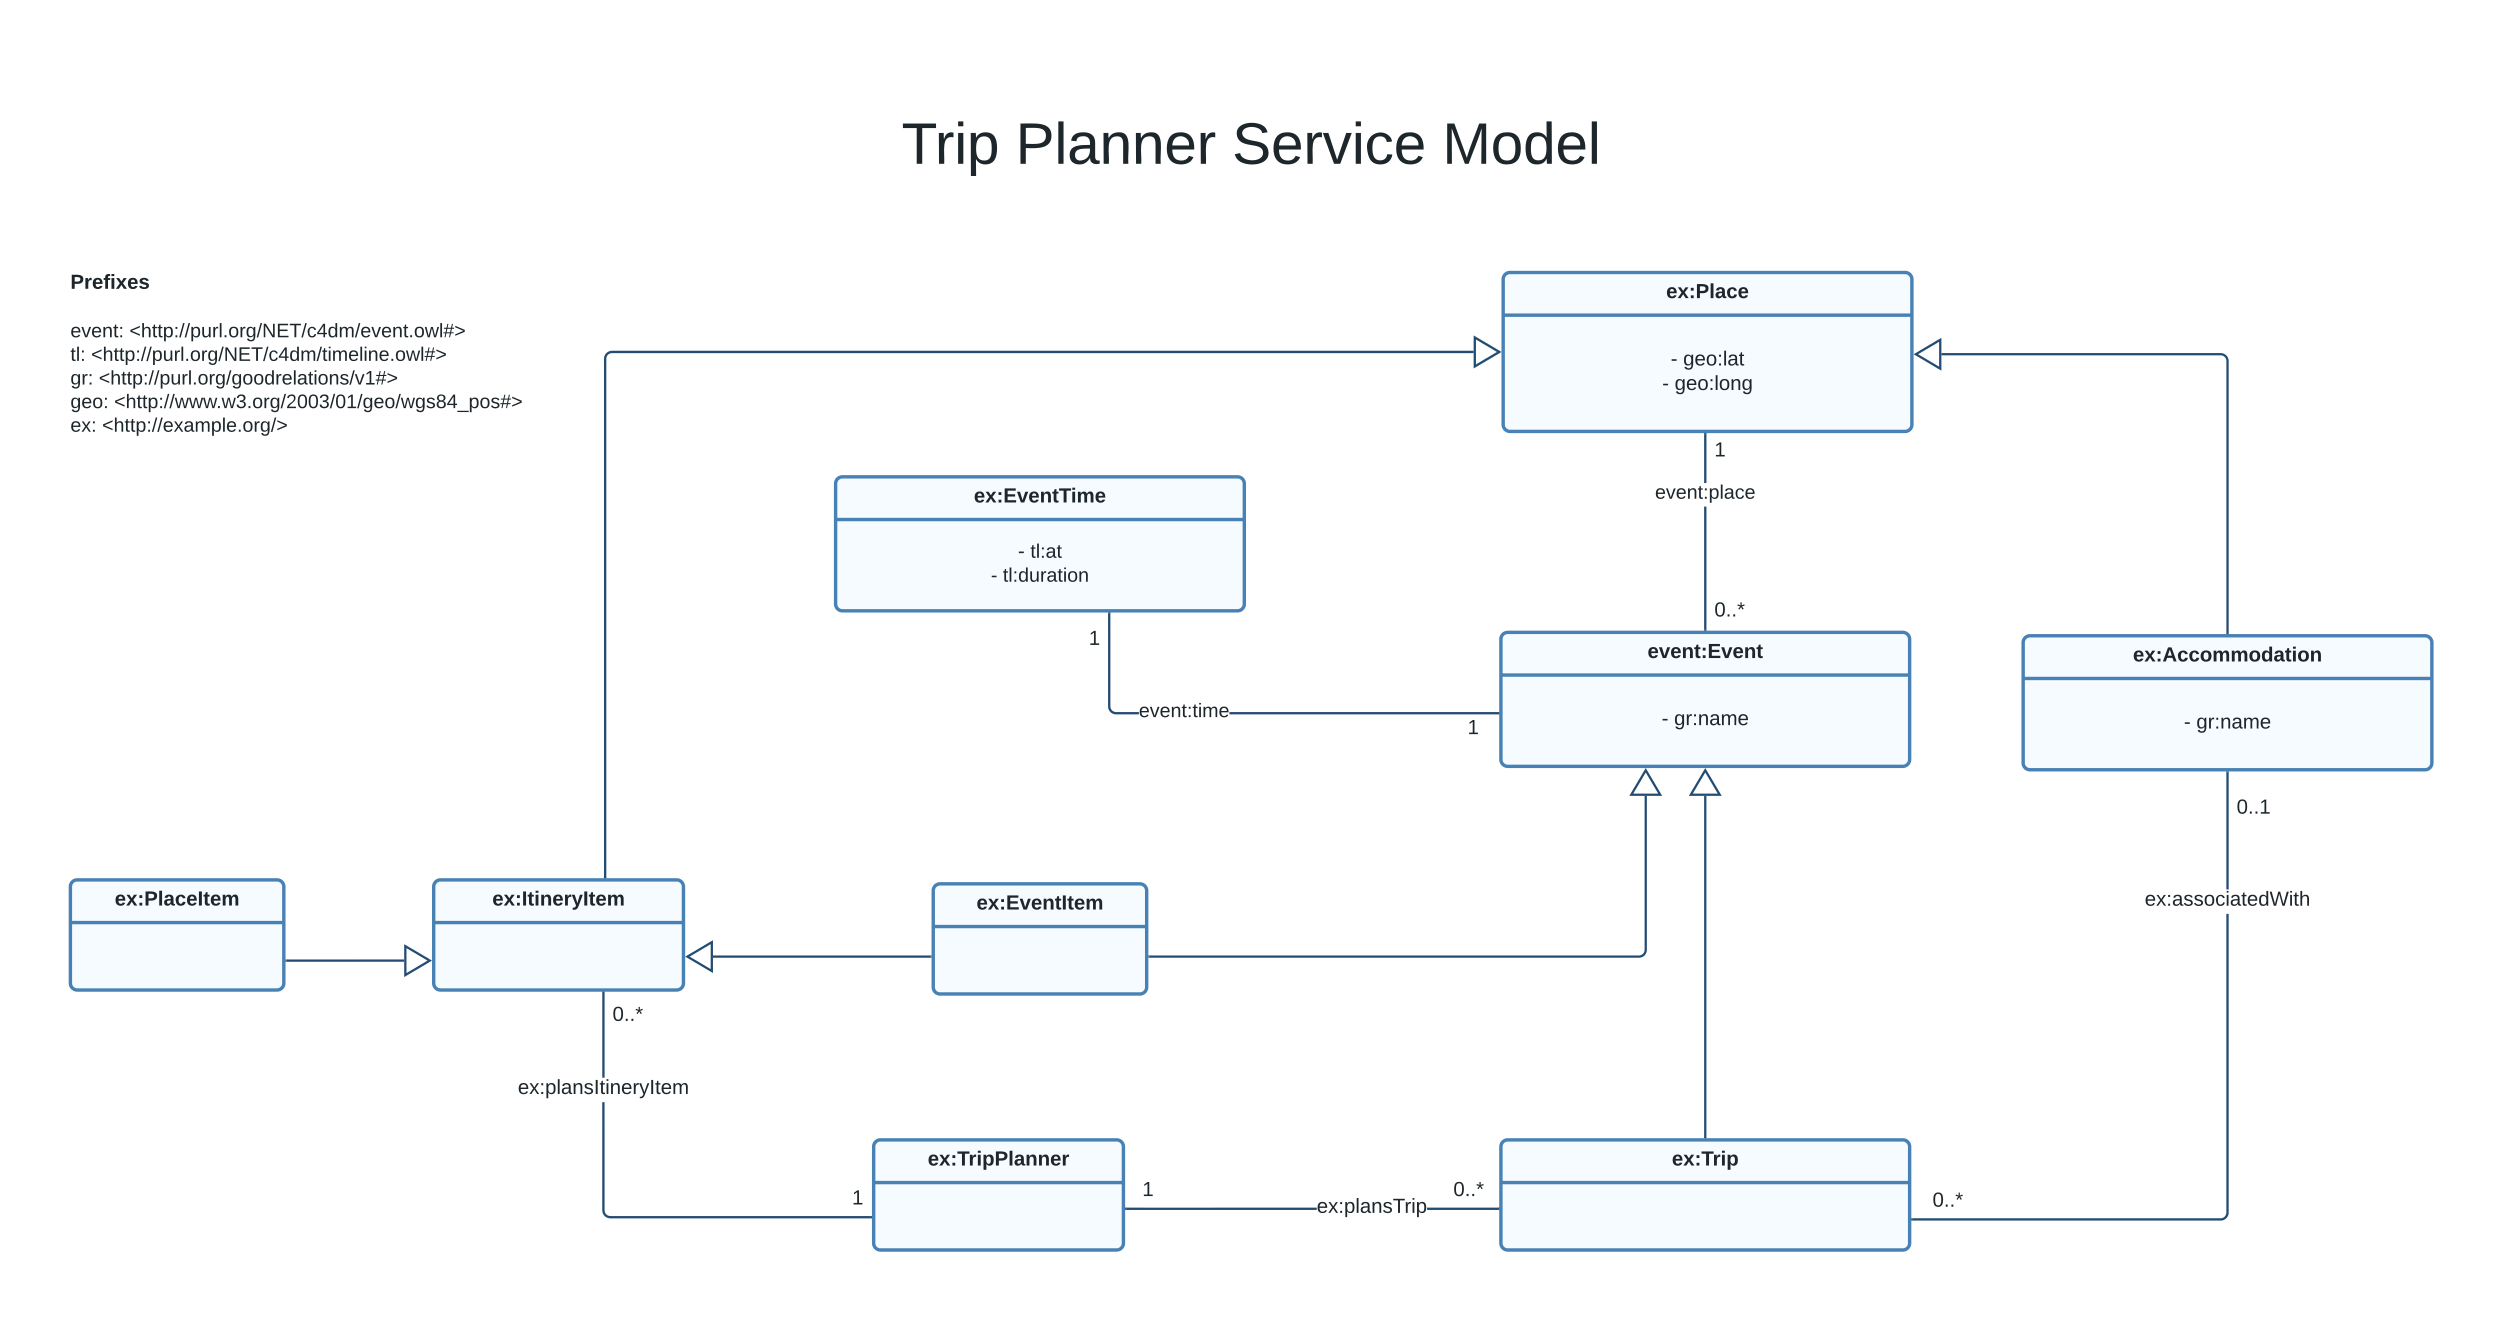 <svg xmlns="http://www.w3.org/2000/svg" xmlns:xlink="http://www.w3.org/1999/xlink" xmlns:lucid="lucid" width="2202" height="1161"><g transform="translate(-1578 -1100)" lucid:page-tab-id="HWEp-vi-RSFO"><path d="M0 0h6424.55v7946.56H0z" fill="#fff"/><path d="M1640 1346a6 6 0 0 1 6-6h408a6 6 0 0 1 6 6v147a6 6 0 0 1-6 6h-408a6 6 0 0 1-6-6z" fill="none"/><use xlink:href="#a" transform="matrix(1,0,0,1,1640,1340) translate(0 14.4)"/><use xlink:href="#b" transform="matrix(1,0,0,1,1640,1340) translate(0 36)"/><use xlink:href="#c" transform="matrix(1,0,0,1,1640,1340) translate(0 57.067)"/><use xlink:href="#d" transform="matrix(1,0,0,1,1640,1340) translate(52 57.067)"/><use xlink:href="#e" transform="matrix(1,0,0,1,1640,1340) translate(0 77.867)"/><use xlink:href="#f" transform="matrix(1,0,0,1,1640,1340) translate(18.248 77.867)"/><use xlink:href="#g" transform="matrix(1,0,0,1,1640,1340) translate(0 98.667)"/><use xlink:href="#h" transform="matrix(1,0,0,1,1640,1340) translate(24.989 98.667)"/><use xlink:href="#i" transform="matrix(1,0,0,1,1640,1340) translate(0 119.467)"/><use xlink:href="#j" transform="matrix(1,0,0,1,1640,1340) translate(38.519 119.467)"/><use xlink:href="#k" transform="matrix(1,0,0,1,1640,1340) translate(0 140.267)"/><use xlink:href="#l" transform="matrix(1,0,0,1,1640,1340) translate(27.926 140.267)"/><use xlink:href="#b" transform="matrix(1,0,0,1,1640,1340) translate(0 161.6)"/><use xlink:href="#m" transform="matrix(1,0,0,1,1640,1340) translate(0 183.2)"/><path d="M1640 1186a6 6 0 0 1 6-6h2068a6 6 0 0 1 6 6v96a6 6 0 0 1-6 6H1646a6 6 0 0 1-6-6z" fill="none"/><use xlink:href="#n" transform="matrix(1,0,0,1,1640,1180) translate(732.143 64.267)"/><use xlink:href="#o" transform="matrix(1,0,0,1,1640,1180) translate(832.528 64.267)"/><use xlink:href="#p" transform="matrix(1,0,0,1,1640,1180) translate(1023.317 64.267)"/><use xlink:href="#q" transform="matrix(1,0,0,1,1640,1180) translate(1208.402 64.267)"/><path d="M2347.52 2110a6 6 0 0 1 6-6h208a6 6 0 0 1 6 6v85a6 6 0 0 1-6 6h-208a6 6 0 0 1-6-6z" stroke="#4881b3" stroke-width="3" fill="#f5fbff"/><path d="M2347.52 2141.6h220" stroke="#4881b3" stroke-width="3" fill="none"/><use xlink:href="#r" transform="matrix(1,0,0,1,2355.521,2112) translate(39.625 14.6)"/><path d="M2900 2110a6 6 0 0 1 6-6h348a6 6 0 0 1 6 6v85a6 6 0 0 1-6 6h-348a6 6 0 0 1-6-6z" stroke="#4881b3" stroke-width="3" fill="#f5fbff"/><path d="M2900 2141.6h360" stroke="#4881b3" stroke-width="3" fill="none"/><use xlink:href="#s" transform="matrix(1,0,0,1,2908,2112) translate(142.575 14.6)"/><path d="M2737.78 2165.7H2690l-119.98.02v-2l120-.02h47.76zm159.72 0h-62.57v-2h62.57z" stroke="#224c72" stroke-width=".05" fill="#224c72"/><path d="M2898.5 2165.7h-1.03v-2h1.03z" fill="#224c72"/><path d="M2898.53 2165.72h-1.08v-2.04h1.08zm-1.03-2v1.96h.97v-1.95z" stroke="#224c72" stroke-width=".05" fill="#224c72"/><path d="M2570.05 2165.72h-1.03v-2h1.03z" fill="#224c72"/><path d="M2570.07 2165.75H2569v-2.05h1.07zm-1.02-2v1.95h.97v-1.95z" stroke="#224c72" stroke-width=".05" fill="#224c72"/><use xlink:href="#t" transform="matrix(1,0,0,1,2858.116,2139.1) translate(0.005 14.4)"/><use xlink:href="#u" transform="matrix(1,0,0,1,2584.16,2139.121) translate(0.005 14.4)"/><use xlink:href="#v" transform="matrix(1,0,0,1,2737.784,2153.9) translate(0.005 14.4)"/><path d="M3080 1800.98v300.52" stroke="#224c72" stroke-width="2" fill="none"/><path d="M3080 1778.46l12.73 21.52h-25.46z" stroke="#224c72" stroke-width="2" fill="#fff"/><path d="M3081 2102.5h-2v-1.03h2z" stroke="#224c72" stroke-width=".05" fill="#224c72"/><path d="M2900 1663a6 6 0 0 1 6-6h348a6 6 0 0 1 6 6v106a6 6 0 0 1-6 6h-348a6 6 0 0 1-6-6z" stroke="#4881b3" stroke-width="3" fill="#f5fbff"/><path d="M2900 1694.6h360" stroke="#4881b3" stroke-width="3" fill="none"/><use xlink:href="#w" transform="matrix(1,0,0,1,2908,1665) translate(121.125 14.6)"/><use xlink:href="#x" transform="matrix(1,0,0,1,2912,1702.6) translate(129.575 36.1)"/><use xlink:href="#y" transform="matrix(1,0,0,1,2912,1702.6) translate(140.525 36.1)"/><path d="M2314 1526a6 6 0 0 1 6-6h348a6 6 0 0 1 6 6v106a6 6 0 0 1-6 6h-348a6 6 0 0 1-6-6z" stroke="#4881b3" stroke-width="3" fill="#f5fbff"/><path d="M2314 1557.6h360" stroke="#4881b3" stroke-width="3" fill="none"/><use xlink:href="#z" transform="matrix(1,0,0,1,2322,1528) translate(113.775 14.6)"/><use xlink:href="#A" transform="matrix(1,0,0,1,2326,1565.6) translate(148.586 25.7)"/><use xlink:href="#B" transform="matrix(1,0,0,1,2326,1565.6) translate(159.536 25.7)"/><use xlink:href="#C" transform="matrix(1,0,0,1,2326,1565.6) translate(124.763 46.767)"/><use xlink:href="#D" transform="matrix(1,0,0,1,2326,1565.6) translate(135.307 46.767)"/><path d="M2556 1722.16l.07.82.18.76.3.73.4.67.52.6.6.5.66.4.73.3.76.2.82.06h20.05v2h-20.14l-1.06-.1-1.06-.24-1.02-.42-.94-.58-.83-.7-.72-.85-.57-.92-.42-1.02-.26-1.07-.08-1.06v-81.74h2zm341.5 5.04v2h-236.6v-2z" stroke="#224c72" stroke-width=".05" fill="#224c72"/><path d="M2898.5 1729.2h-1.03v-2h1.03z" fill="#224c72"/><path d="M2898.53 1729.22h-1.08v-2.05h1.08zm-1.03-2v1.95h.97v-1.95z" stroke="#224c72" stroke-width=".05" fill="#224c72"/><path d="M2556 1640.53h-2v-1.03h2z" fill="#224c72"/><path d="M2556.03 1640.55h-2.06v-1.08h2.06zm-2-1.02v.97h1.94v-.97z" stroke="#224c72" stroke-width=".05" fill="#224c72"/><use xlink:href="#u" transform="matrix(1,0,0,1,2537,1653.663) translate(0.005 14.4)"/><use xlink:href="#u" transform="matrix(1,0,0,1,2870.617,1732.199) translate(0.005 14.4)"/><use xlink:href="#E" transform="matrix(1,0,0,1,2581.085,1717.799) translate(0.005 13.867)"/><path d="M2902 1346a6 6 0 0 1 6-6h348a6 6 0 0 1 6 6v128a6 6 0 0 1-6 6h-348a6 6 0 0 1-6-6z" stroke="#4881b3" stroke-width="3" fill="#f5fbff"/><path d="M2902 1377.6h360" stroke="#4881b3" stroke-width="3" fill="none"/><use xlink:href="#F" transform="matrix(1,0,0,1,2910,1348) translate(135.525 14.6)"/><use xlink:href="#x" transform="matrix(1,0,0,1,2914,1385.6) translate(135.55 36.3)"/><use xlink:href="#G" transform="matrix(1,0,0,1,2914,1385.6) translate(146.5 36.3)"/><use xlink:href="#x" transform="matrix(1,0,0,1,2914,1385.6) translate(128.05 57.9)"/><use xlink:href="#H" transform="matrix(1,0,0,1,2914,1385.6) translate(139 57.9)"/><path d="M3081 1568.5v86h-2v-108.27h2zm0-43.07h-2v-42.93h2z" stroke="#224c72" stroke-width=".05" fill="#224c72"/><path d="M3081 1655.5h-2v-1.03h2z" fill="#224c72"/><path d="M3081.03 1655.53h-2.06v-1.08h2.06zm-2-1.03v.97h1.94v-.97z" stroke="#224c72" stroke-width=".05" fill="#224c72"/><path d="M3081 1482.53h-2v-1.03h2z" fill="#224c72"/><path d="M3081.02 1482.55h-2.05v-1.08h2.05zm-2-1.02v.97h1.95v-.97z" stroke="#224c72" stroke-width=".05" fill="#224c72"/><use xlink:href="#u" transform="matrix(1,0,0,1,3087.991,1487.666) translate(0.005 14.4)"/><use xlink:href="#t" transform="matrix(1,0,0,1,3088,1628.607) translate(0.005 14.4)"/><use xlink:href="#I" transform="matrix(1,0,0,1,3035.719,1525.427) translate(0.005 13.867)"/><path d="M3360 1666a6 6 0 0 1 6-6h348a6 6 0 0 1 6 6v106a6 6 0 0 1-6 6h-348a6 6 0 0 1-6-6z" stroke="#4881b3" stroke-width="3" fill="#f5fbff"/><path d="M3360 1697.6h360" stroke="#4881b3" stroke-width="3" fill="none"/><use xlink:href="#J" transform="matrix(1,0,0,1,3368,1668) translate(88.7 14.6)"/><use xlink:href="#x" transform="matrix(1,0,0,1,3372,1705.6) translate(129.575 36.1)"/><use xlink:href="#y" transform="matrix(1,0,0,1,3372,1705.6) translate(140.525 36.1)"/><path d="M3540 1657.5V1418a6 6 0 0 0-6-6h-246.02" stroke="#224c72" stroke-width="2" fill="none"/><path d="M3541 1658.5h-2v-1.03h2z" stroke="#224c72" stroke-width=".05" fill="#224c72"/><path d="M3265.46 1412l21.52-12.72v25.45z" stroke="#224c72" stroke-width="2" fill="#fff"/><path d="M3541 2168.1l-.08 1.06-.26 1.06-.42 1.02-.57.94-.72.83-.83.72-.94.58-1.02.42-1.06.26-1.06.08H3262.5v-2h271.46l.82-.07.76-.2.73-.3.67-.4.6-.5.5-.6.4-.67.3-.73.2-.76.06-.82v-263.06h2zm0-284.74h-2V1780.5h2z" stroke="#224c72" stroke-width=".05" fill="#224c72"/><path d="M3262.53 2175.06h-1.03v-2h1.03z" fill="#224c72"/><path d="M3262.55 2175.08h-1.08v-2.05h1.08zm-1.03-2v1.95h.98v-1.95z" stroke="#224c72" stroke-width=".05" fill="#224c72"/><path d="M3541 1780.53h-2v-1.03h2z" fill="#224c72"/><path d="M3541.03 1780.55h-2.06v-1.08h2.06zm-2-1.02v.97h1.94v-.97z" stroke="#224c72" stroke-width=".05" fill="#224c72"/><use xlink:href="#K" transform="matrix(1,0,0,1,3548,1802.264) translate(0.005 14.4)"/><use xlink:href="#t" transform="matrix(1,0,0,1,3280.167,2148.459) translate(0.005 14.4)"/><use xlink:href="#L" transform="matrix(1,0,0,1,3467.075,1883.358) translate(0.005 14.4)"/><path d="M1960 1881a6 6 0 0 1 6-6h208a6 6 0 0 1 6 6v85a6 6 0 0 1-6 6h-208a6 6 0 0 1-6-6z" stroke="#4881b3" stroke-width="3" fill="#f5fbff"/><path d="M1960 1912.6h220" stroke="#4881b3" stroke-width="3" fill="none"/><use xlink:href="#M" transform="matrix(1,0,0,1,1968,1883) translate(43.6 14.6)"/><path d="M2110.5 2166.05l.07.82.18.76.3.73.4.66.52.6.6.5.67.42.72.3.76.18.83.07H2345v2h-229.55l-1.06-.1-1.06-.25-1-.42-.95-.58-.85-.7-.7-.85-.58-.93-.42-1.02-.26-1.07-.1-1.05v-95.33h2zm0-116.85h-2v-74.7h2z" stroke="#224c72" stroke-width=".05" fill="#224c72"/><path d="M2346.02 2173.1H2345v-2h1.02z" fill="#224c72"/><path d="M2346.05 2173.1h-1.08v-2.04h1.08zm-1.03-2v1.96h.98v-1.95z" stroke="#224c72" stroke-width=".05" fill="#224c72"/><path d="M2110.5 1974.53h-2v-1.03h2z" fill="#224c72"/><path d="M2110.53 1974.55h-2.05v-1.08h2.05zm-2-1.02v.97h1.95v-.97z" stroke="#224c72" stroke-width=".05" fill="#224c72"/><g><use xlink:href="#u" transform="matrix(1,0,0,1,2328.473,2146.488) translate(0.005 14.4)"/></g><g><use xlink:href="#N" transform="matrix(1,0,0,1,2034.106,2049.2) translate(0.005 14.4)"/></g><g><use xlink:href="#t" transform="matrix(1,0,0,1,2117.506,1984.827) translate(0.005 14.4)"/></g><path d="M2400 1884.5a6 6 0 0 1 6-6h176a6 6 0 0 1 6 6v85a6 6 0 0 1-6 6h-176a6 6 0 0 1-6-6z" stroke="#4881b3" stroke-width="3" fill="#f5fbff"/><path d="M2400 1916.1h188" stroke="#4881b3" stroke-width="3" fill="none"/><g><use xlink:href="#O" transform="matrix(1,0,0,1,2408,1886.5) translate(30.1 14.6)"/></g><path d="M2590.5 1942.58h431.07a6 6 0 0 0 6-6v-135.6" stroke="#224c72" stroke-width="2" fill="none"/><path d="M2590.53 1943.58h-1.03v-2h1.03z" stroke="#224c72" stroke-width=".05" fill="#224c72"/><path d="M3027.57 1778.46l12.72 21.52h-25.46z" stroke="#224c72" stroke-width="2" fill="#fff"/><path d="M2397.5 1942.58H2205.98" stroke="#224c72" stroke-width="2" fill="none"/><path d="M2398.5 1943.58h-1.03v-2h1.03z" stroke="#224c72" stroke-width=".05" fill="#224c72"/><path d="M2183.46 1942.6l21.52-12.74v25.45z" stroke="#224c72" stroke-width="2" fill="#fff"/><path d="M1640 1881a6 6 0 0 1 6-6h176a6 6 0 0 1 6 6v85a6 6 0 0 1-6 6h-176a6 6 0 0 1-6-6z" stroke="#4881b3" stroke-width="3" fill="#f5fbff"/><path d="M1640 1912.6h188" stroke="#4881b3" stroke-width="3" fill="none"/><g><use xlink:href="#P" transform="matrix(1,0,0,1,1648,1883) translate(31.05 14.6)"/></g><path d="M1830.5 1946.12h63.5v-.02h40.02" stroke="#224c72" stroke-width="2" fill="none"/><path d="M1830.53 1947.12h-1.03v-2h1.03z" stroke="#224c72" stroke-width=".05" fill="#224c72"/><path d="M1956.54 1946.1l-21.52 12.73v-25.45z" stroke="#224c72" stroke-width="2" fill="#fff"/><path d="M2876.02 1411h-758.98l-.82.07-.76.18-.73.3-.67.4-.6.52-.5.6-.4.66-.3.73-.2.76-.06.82v456.46h-2v-456.54l.08-1.06.26-1.06.42-1.02.57-.94.72-.83.83-.72.94-.57 1.02-.42 1.06-.26 1.06-.08h759.06z" stroke="#224c72" stroke-width=".05" fill="#224c72"/><path d="M2112 1873.5h-2v-1.03h2z" fill="#224c72"/><path d="M2112.03 1873.53h-2.06v-1.08h2.06zm-2-1.03v.97h1.94v-.97z" stroke="#224c72" stroke-width=".05" fill="#224c72"/><path d="M2898.54 1410l-21.52 12.73v-25.46z" fill="#fff"/><path d="M2900.5 1410l-24.48 14.48v-28.96zm-22.48 10.97l18.55-10.97-18.55-10.97z" stroke="#224c72" stroke-width=".05" fill="#224c72"/><defs><path fill="#1d262b" d="M24-248c93 1 206-16 204 79-1 75-69 88-152 82V0H24v-248zm52 121c47 0 100 7 100-41 0-47-54-39-100-39v80" id="Q"/><path fill="#1d262b" d="M135-150c-39-12-60 13-60 57V0H25l-1-190h47c2 13-1 29 3 40 6-28 27-53 61-41v41" id="R"/><path fill="#1d262b" d="M185-48c-13 30-37 53-82 52C43 2 14-33 14-96s30-98 90-98c62 0 83 45 84 108H66c0 31 8 55 39 56 18 0 30-7 34-22zm-45-69c5-46-57-63-70-21-2 6-4 13-4 21h74" id="S"/><path fill="#1d262b" d="M121-226c-27-7-43 5-38 36h38v33H83V0H34v-157H6v-33h28c-9-59 32-81 87-68v32" id="T"/><path fill="#1d262b" d="M25-224v-37h50v37H25zM25 0v-190h50V0H25" id="U"/><path fill="#1d262b" d="M144 0l-44-69L55 0H2l70-98-66-92h53l41 62 40-62h54l-67 91 71 99h-54" id="V"/><path fill="#1d262b" d="M137-138c1-29-70-34-71-4 15 46 118 7 119 86 1 83-164 76-172 9l43-7c4 19 20 25 44 25 33 8 57-30 24-41C81-84 22-81 20-136c-2-80 154-74 161-7" id="W"/><g id="a"><use transform="matrix(0.05,0,0,0.05,0,0)" xlink:href="#Q"/><use transform="matrix(0.05,0,0,0.05,12,0)" xlink:href="#R"/><use transform="matrix(0.05,0,0,0.05,19,0)" xlink:href="#S"/><use transform="matrix(0.05,0,0,0.05,29,0)" xlink:href="#T"/><use transform="matrix(0.05,0,0,0.05,34.95,0)" xlink:href="#U"/><use transform="matrix(0.05,0,0,0.05,39.95,0)" xlink:href="#V"/><use transform="matrix(0.05,0,0,0.05,49.95,0)" xlink:href="#S"/><use transform="matrix(0.05,0,0,0.05,59.95,0)" xlink:href="#W"/></g><path fill="#1d262b" d="M100-194c63 0 86 42 84 106H49c0 40 14 67 53 68 26 1 43-12 49-29l28 8c-11 28-37 45-77 45C44 4 14-33 15-96c1-61 26-98 85-98zm52 81c6-60-76-77-97-28-3 7-6 17-6 28h103" id="X"/><path fill="#1d262b" d="M108 0H70L1-190h34L89-25l56-165h34" id="Y"/><path fill="#1d262b" d="M117-194c89-4 53 116 60 194h-32v-121c0-31-8-49-39-48C34-167 62-67 57 0H25l-1-190h30c1 10-1 24 2 32 11-22 29-35 61-36" id="Z"/><path fill="#1d262b" d="M59-47c-2 24 18 29 38 22v24C64 9 27 4 27-40v-127H5v-23h24l9-43h21v43h35v23H59v120" id="aa"/><path fill="#1d262b" d="M33-154v-36h34v36H33zM33 0v-36h34V0H33" id="ab"/><g id="c"><use transform="matrix(0.048,0,0,0.048,0,0)" xlink:href="#X"/><use transform="matrix(0.048,0,0,0.048,9.63,0)" xlink:href="#Y"/><use transform="matrix(0.048,0,0,0.048,18.296,0)" xlink:href="#X"/><use transform="matrix(0.048,0,0,0.048,27.926,0)" xlink:href="#Z"/><use transform="matrix(0.048,0,0,0.048,37.556,0)" xlink:href="#aa"/><use transform="matrix(0.048,0,0,0.048,42.37,0)" xlink:href="#ab"/></g><path fill="#1d262b" d="M18-100v-36l175-74v27L42-118l151 64v27" id="ac"/><path fill="#1d262b" d="M106-169C34-169 62-67 57 0H25v-261h32l-1 103c12-21 28-36 61-36 89 0 53 116 60 194h-32v-121c2-32-8-49-39-48" id="ad"/><path fill="#1d262b" d="M115-194c55 1 70 41 70 98S169 2 115 4C84 4 66-9 55-30l1 105H24l-1-265h31l2 30c10-21 28-34 59-34zm-8 174c40 0 45-34 45-75s-6-73-45-74c-42 0-51 32-51 76 0 43 10 73 51 73" id="ae"/><path fill="#1d262b" d="M0 4l72-265h28L28 4H0" id="af"/><path fill="#1d262b" d="M84 4C-5 8 30-112 23-190h32v120c0 31 7 50 39 49 72-2 45-101 50-169h31l1 190h-30c-1-10 1-25-2-33-11 22-28 36-60 37" id="ag"/><path fill="#1d262b" d="M114-163C36-179 61-72 57 0H25l-1-190h30c1 12-1 29 2 39 6-27 23-49 58-41v29" id="ah"/><path fill="#1d262b" d="M24 0v-261h32V0H24" id="ai"/><path fill="#1d262b" d="M33 0v-38h34V0H33" id="aj"/><path fill="#1d262b" d="M100-194c62-1 85 37 85 99 1 63-27 99-86 99S16-35 15-95c0-66 28-99 85-99zM99-20c44 1 53-31 53-75 0-43-8-75-51-75s-53 32-53 75 10 74 51 75" id="ak"/><path fill="#1d262b" d="M177-190C167-65 218 103 67 71c-23-6-38-20-44-43l32-5c15 47 100 32 89-28v-30C133-14 115 1 83 1 29 1 15-40 15-95c0-56 16-97 71-98 29-1 48 16 59 35 1-10 0-23 2-32h30zM94-22c36 0 50-32 50-73 0-42-14-75-50-75-39 0-46 34-46 75s6 73 46 73" id="al"/><path fill="#1d262b" d="M190 0L58-211 59 0H30v-248h39L202-35l-2-213h31V0h-41" id="am"/><path fill="#1d262b" d="M30 0v-248h187v28H63v79h144v27H63v87h162V0H30" id="an"/><path fill="#1d262b" d="M127-220V0H93v-220H8v-28h204v28h-85" id="ao"/><path fill="#1d262b" d="M96-169c-40 0-48 33-48 73s9 75 48 75c24 0 41-14 43-38l32 2c-6 37-31 61-74 61-59 0-76-41-82-99-10-93 101-131 147-64 4 7 5 14 7 22l-32 3c-4-21-16-35-41-35" id="ap"/><path fill="#1d262b" d="M155-56V0h-30v-56H8v-25l114-167h33v167h35v25h-35zm-30-156c-27 46-58 90-88 131h88v-131" id="aq"/><path fill="#1d262b" d="M85-194c31 0 48 13 60 33l-1-100h32l1 261h-30c-2-10 0-23-3-31C134-8 116 4 85 4 32 4 16-35 15-94c0-66 23-100 70-100zm9 24c-40 0-46 34-46 75 0 40 6 74 45 74 42 0 51-32 51-76 0-42-9-74-50-73" id="ar"/><path fill="#1d262b" d="M210-169c-67 3-38 105-44 169h-31v-121c0-29-5-50-35-48C34-165 62-65 56 0H25l-1-190h30c1 10-1 24 2 32 10-44 99-50 107 0 11-21 27-35 58-36 85-2 47 119 55 194h-31v-121c0-29-5-49-35-48" id="as"/><path fill="#1d262b" d="M206 0h-36l-40-164L89 0H53L-1-190h32L70-26l43-164h34l41 164 42-164h31" id="at"/><path fill="#1d262b" d="M158-156l-14 65h45v19h-49L124 0h-19l15-72H56L41 0H22l15-72H2v-19h39l14-65H11v-19h48l15-71h20l-16 71h64l16-71h19l-16 71h37v19h-40zm-83 0L61-91h63l14-65H75" id="au"/><path fill="#1d262b" d="M18-27v-27l151-64-151-65v-27l175 74v36" id="av"/><g id="d"><use transform="matrix(0.048,0,0,0.048,0,0)" xlink:href="#ac"/><use transform="matrix(0.048,0,0,0.048,10.111,0)" xlink:href="#ad"/><use transform="matrix(0.048,0,0,0.048,19.741,0)" xlink:href="#aa"/><use transform="matrix(0.048,0,0,0.048,24.556,0)" xlink:href="#aa"/><use transform="matrix(0.048,0,0,0.048,29.37,0)" xlink:href="#ae"/><use transform="matrix(0.048,0,0,0.048,39,0)" xlink:href="#ab"/><use transform="matrix(0.048,0,0,0.048,43.815,0)" xlink:href="#af"/><use transform="matrix(0.048,0,0,0.048,48.63,0)" xlink:href="#af"/><use transform="matrix(0.048,0,0,0.048,53.444,0)" xlink:href="#ae"/><use transform="matrix(0.048,0,0,0.048,63.074,0)" xlink:href="#ag"/><use transform="matrix(0.048,0,0,0.048,72.704,0)" xlink:href="#ah"/><use transform="matrix(0.048,0,0,0.048,78.433,0)" xlink:href="#ai"/><use transform="matrix(0.048,0,0,0.048,82.237,0)" xlink:href="#aj"/><use transform="matrix(0.048,0,0,0.048,87.052,0)" xlink:href="#ak"/><use transform="matrix(0.048,0,0,0.048,96.681,0)" xlink:href="#ah"/><use transform="matrix(0.048,0,0,0.048,102.411,0)" xlink:href="#al"/><use transform="matrix(0.048,0,0,0.048,112.041,0)" xlink:href="#af"/><use transform="matrix(0.048,0,0,0.048,116.856,0)" xlink:href="#am"/><use transform="matrix(0.048,0,0,0.048,129.326,0)" xlink:href="#an"/><use transform="matrix(0.048,0,0,0.048,140.881,0)" xlink:href="#ao"/><use transform="matrix(0.048,0,0,0.048,151.426,0)" xlink:href="#af"/><use transform="matrix(0.048,0,0,0.048,156.241,0)" xlink:href="#ap"/><use transform="matrix(0.048,0,0,0.048,164.907,0)" xlink:href="#aq"/><use transform="matrix(0.048,0,0,0.048,174.537,0)" xlink:href="#ar"/><use transform="matrix(0.048,0,0,0.048,184.167,0)" xlink:href="#as"/><use transform="matrix(0.048,0,0,0.048,198.563,0)" xlink:href="#af"/><use transform="matrix(0.048,0,0,0.048,203.378,0)" xlink:href="#X"/><use transform="matrix(0.048,0,0,0.048,213.007,0)" xlink:href="#Y"/><use transform="matrix(0.048,0,0,0.048,221.674,0)" xlink:href="#X"/><use transform="matrix(0.048,0,0,0.048,231.304,0)" xlink:href="#Z"/><use transform="matrix(0.048,0,0,0.048,240.933,0)" xlink:href="#aa"/><use transform="matrix(0.048,0,0,0.048,245.748,0)" xlink:href="#aj"/><use transform="matrix(0.048,0,0,0.048,250.563,0)" xlink:href="#ak"/><use transform="matrix(0.048,0,0,0.048,260.193,0)" xlink:href="#at"/><use transform="matrix(0.048,0,0,0.048,272.663,0)" xlink:href="#ai"/><use transform="matrix(0.048,0,0,0.048,276.467,0)" xlink:href="#au"/><use transform="matrix(0.048,0,0,0.048,286.096,0)" xlink:href="#av"/></g><g id="e"><use transform="matrix(0.048,0,0,0.048,0,0)" xlink:href="#aa"/><use transform="matrix(0.048,0,0,0.048,4.815,0)" xlink:href="#ai"/><use transform="matrix(0.048,0,0,0.048,8.619,0)" xlink:href="#ab"/></g><path fill="#1d262b" d="M24-231v-30h32v30H24zM24 0v-190h32V0H24" id="aw"/><g id="f"><use transform="matrix(0.048,0,0,0.048,0,0)" xlink:href="#ac"/><use transform="matrix(0.048,0,0,0.048,10.111,0)" xlink:href="#ad"/><use transform="matrix(0.048,0,0,0.048,19.741,0)" xlink:href="#aa"/><use transform="matrix(0.048,0,0,0.048,24.556,0)" xlink:href="#aa"/><use transform="matrix(0.048,0,0,0.048,29.37,0)" xlink:href="#ae"/><use transform="matrix(0.048,0,0,0.048,39,0)" xlink:href="#ab"/><use transform="matrix(0.048,0,0,0.048,43.815,0)" xlink:href="#af"/><use transform="matrix(0.048,0,0,0.048,48.63,0)" xlink:href="#af"/><use transform="matrix(0.048,0,0,0.048,53.444,0)" xlink:href="#ae"/><use transform="matrix(0.048,0,0,0.048,63.074,0)" xlink:href="#ag"/><use transform="matrix(0.048,0,0,0.048,72.704,0)" xlink:href="#ah"/><use transform="matrix(0.048,0,0,0.048,78.433,0)" xlink:href="#ai"/><use transform="matrix(0.048,0,0,0.048,82.237,0)" xlink:href="#aj"/><use transform="matrix(0.048,0,0,0.048,87.052,0)" xlink:href="#ak"/><use transform="matrix(0.048,0,0,0.048,96.681,0)" xlink:href="#ah"/><use transform="matrix(0.048,0,0,0.048,102.411,0)" xlink:href="#al"/><use transform="matrix(0.048,0,0,0.048,112.041,0)" xlink:href="#af"/><use transform="matrix(0.048,0,0,0.048,116.856,0)" xlink:href="#am"/><use transform="matrix(0.048,0,0,0.048,129.326,0)" xlink:href="#an"/><use transform="matrix(0.048,0,0,0.048,140.881,0)" xlink:href="#ao"/><use transform="matrix(0.048,0,0,0.048,151.426,0)" xlink:href="#af"/><use transform="matrix(0.048,0,0,0.048,156.241,0)" xlink:href="#ap"/><use transform="matrix(0.048,0,0,0.048,164.907,0)" xlink:href="#aq"/><use transform="matrix(0.048,0,0,0.048,174.537,0)" xlink:href="#ar"/><use transform="matrix(0.048,0,0,0.048,184.167,0)" xlink:href="#as"/><use transform="matrix(0.048,0,0,0.048,198.563,0)" xlink:href="#af"/><use transform="matrix(0.048,0,0,0.048,203.378,0)" xlink:href="#aa"/><use transform="matrix(0.048,0,0,0.048,208.193,0)" xlink:href="#aw"/><use transform="matrix(0.048,0,0,0.048,211.996,0)" xlink:href="#as"/><use transform="matrix(0.048,0,0,0.048,226.393,0)" xlink:href="#X"/><use transform="matrix(0.048,0,0,0.048,236.022,0)" xlink:href="#ai"/><use transform="matrix(0.048,0,0,0.048,239.826,0)" xlink:href="#aw"/><use transform="matrix(0.048,0,0,0.048,243.63,0)" xlink:href="#Z"/><use transform="matrix(0.048,0,0,0.048,253.259,0)" xlink:href="#X"/><use transform="matrix(0.048,0,0,0.048,262.889,0)" xlink:href="#aj"/><use transform="matrix(0.048,0,0,0.048,267.704,0)" xlink:href="#ak"/><use transform="matrix(0.048,0,0,0.048,277.333,0)" xlink:href="#at"/><use transform="matrix(0.048,0,0,0.048,289.804,0)" xlink:href="#ai"/><use transform="matrix(0.048,0,0,0.048,293.607,0)" xlink:href="#au"/><use transform="matrix(0.048,0,0,0.048,303.237,0)" xlink:href="#av"/></g><g id="g"><use transform="matrix(0.048,0,0,0.048,0,0)" xlink:href="#al"/><use transform="matrix(0.048,0,0,0.048,9.63,0)" xlink:href="#ah"/><use transform="matrix(0.048,0,0,0.048,15.359,0)" xlink:href="#ab"/></g><path fill="#1d262b" d="M141-36C126-15 110 5 73 4 37 3 15-17 15-53c-1-64 63-63 125-63 3-35-9-54-41-54-24 1-41 7-42 31l-33-3c5-37 33-52 76-52 45 0 72 20 72 64v82c-1 20 7 32 28 27v20c-31 9-61-2-59-35zM48-53c0 20 12 33 32 33 41-3 63-29 60-74-43 2-92-5-92 41" id="ax"/><path fill="#1d262b" d="M135-143c-3-34-86-38-87 0 15 53 115 12 119 90S17 21 10-45l28-5c4 36 97 45 98 0-10-56-113-15-118-90-4-57 82-63 122-42 12 7 21 19 24 35" id="ay"/><path fill="#1d262b" d="M27 0v-27h64v-190l-56 39v-29l58-41h29v221h61V0H27" id="az"/><g id="h"><use transform="matrix(0.048,0,0,0.048,0,0)" xlink:href="#ac"/><use transform="matrix(0.048,0,0,0.048,10.111,0)" xlink:href="#ad"/><use transform="matrix(0.048,0,0,0.048,19.741,0)" xlink:href="#aa"/><use transform="matrix(0.048,0,0,0.048,24.556,0)" xlink:href="#aa"/><use transform="matrix(0.048,0,0,0.048,29.37,0)" xlink:href="#ae"/><use transform="matrix(0.048,0,0,0.048,39,0)" xlink:href="#ab"/><use transform="matrix(0.048,0,0,0.048,43.815,0)" xlink:href="#af"/><use transform="matrix(0.048,0,0,0.048,48.63,0)" xlink:href="#af"/><use transform="matrix(0.048,0,0,0.048,53.444,0)" xlink:href="#ae"/><use transform="matrix(0.048,0,0,0.048,63.074,0)" xlink:href="#ag"/><use transform="matrix(0.048,0,0,0.048,72.704,0)" xlink:href="#ah"/><use transform="matrix(0.048,0,0,0.048,78.433,0)" xlink:href="#ai"/><use transform="matrix(0.048,0,0,0.048,82.237,0)" xlink:href="#aj"/><use transform="matrix(0.048,0,0,0.048,87.052,0)" xlink:href="#ak"/><use transform="matrix(0.048,0,0,0.048,96.681,0)" xlink:href="#ah"/><use transform="matrix(0.048,0,0,0.048,102.411,0)" xlink:href="#al"/><use transform="matrix(0.048,0,0,0.048,112.041,0)" xlink:href="#af"/><use transform="matrix(0.048,0,0,0.048,116.856,0)" xlink:href="#al"/><use transform="matrix(0.048,0,0,0.048,126.485,0)" xlink:href="#ak"/><use transform="matrix(0.048,0,0,0.048,136.115,0)" xlink:href="#ak"/><use transform="matrix(0.048,0,0,0.048,145.744,0)" xlink:href="#ar"/><use transform="matrix(0.048,0,0,0.048,155.374,0)" xlink:href="#ah"/><use transform="matrix(0.048,0,0,0.048,161.104,0)" xlink:href="#X"/><use transform="matrix(0.048,0,0,0.048,170.733,0)" xlink:href="#ai"/><use transform="matrix(0.048,0,0,0.048,174.537,0)" xlink:href="#ax"/><use transform="matrix(0.048,0,0,0.048,184.167,0)" xlink:href="#aa"/><use transform="matrix(0.048,0,0,0.048,188.981,0)" xlink:href="#aw"/><use transform="matrix(0.048,0,0,0.048,192.785,0)" xlink:href="#ak"/><use transform="matrix(0.048,0,0,0.048,202.415,0)" xlink:href="#Z"/><use transform="matrix(0.048,0,0,0.048,212.044,0)" xlink:href="#ay"/><use transform="matrix(0.048,0,0,0.048,220.711,0)" xlink:href="#af"/><use transform="matrix(0.048,0,0,0.048,225.526,0)" xlink:href="#Y"/><use transform="matrix(0.048,0,0,0.048,234.193,0)" xlink:href="#az"/><use transform="matrix(0.048,0,0,0.048,243.822,0)" xlink:href="#au"/><use transform="matrix(0.048,0,0,0.048,253.452,0)" xlink:href="#av"/></g><g id="i"><use transform="matrix(0.048,0,0,0.048,0,0)" xlink:href="#al"/><use transform="matrix(0.048,0,0,0.048,9.63,0)" xlink:href="#X"/><use transform="matrix(0.048,0,0,0.048,19.259,0)" xlink:href="#ak"/><use transform="matrix(0.048,0,0,0.048,28.889,0)" xlink:href="#ab"/></g><path fill="#1d262b" d="M126-127c33 6 58 20 58 59 0 88-139 92-164 29-3-8-5-16-6-25l32-3c6 27 21 44 54 44 32 0 52-15 52-46 0-38-36-46-79-43v-28c39 1 72-4 72-42 0-27-17-43-46-43-28 0-47 15-49 41l-32-3c6-42 35-63 81-64 48-1 79 21 79 65 0 36-21 52-52 59" id="aA"/><path fill="#1d262b" d="M101-251c82-7 93 87 43 132L82-64C71-53 59-42 53-27h129V0H18c2-99 128-94 128-182 0-28-16-43-45-43s-46 15-49 41l-32-3c6-41 34-60 81-64" id="aB"/><path fill="#1d262b" d="M101-251c68 0 85 55 85 127S166 4 100 4C33 4 14-52 14-124c0-73 17-127 87-127zm-1 229c47 0 54-49 54-102s-4-102-53-102c-51 0-55 48-55 102 0 53 5 102 54 102" id="aC"/><path fill="#1d262b" d="M134-131c28 9 52 24 51 62-1 50-34 73-85 73S17-19 16-69c0-36 21-54 49-61-75-25-45-126 34-121 46 3 78 18 79 63 0 33-17 51-44 57zm-34-11c31 1 46-15 46-44 0-28-17-43-47-42-29 0-46 13-45 42 1 28 16 44 46 44zm1 122c35 0 51-18 51-52 0-30-18-46-53-46-33 0-51 17-51 47 0 34 19 51 53 51" id="aD"/><path fill="#1d262b" d="M-5 72V49h209v23H-5" id="aE"/><g id="j"><use transform="matrix(0.048,0,0,0.048,0,0)" xlink:href="#ac"/><use transform="matrix(0.048,0,0,0.048,10.111,0)" xlink:href="#ad"/><use transform="matrix(0.048,0,0,0.048,19.741,0)" xlink:href="#aa"/><use transform="matrix(0.048,0,0,0.048,24.556,0)" xlink:href="#aa"/><use transform="matrix(0.048,0,0,0.048,29.37,0)" xlink:href="#ae"/><use transform="matrix(0.048,0,0,0.048,39,0)" xlink:href="#ab"/><use transform="matrix(0.048,0,0,0.048,43.815,0)" xlink:href="#af"/><use transform="matrix(0.048,0,0,0.048,48.63,0)" xlink:href="#af"/><use transform="matrix(0.048,0,0,0.048,53.444,0)" xlink:href="#at"/><use transform="matrix(0.048,0,0,0.048,65.915,0)" xlink:href="#at"/><use transform="matrix(0.048,0,0,0.048,78.385,0)" xlink:href="#at"/><use transform="matrix(0.048,0,0,0.048,89.893,0)" xlink:href="#aj"/><use transform="matrix(0.048,0,0,0.048,94.707,0)" xlink:href="#at"/><use transform="matrix(0.048,0,0,0.048,107.178,0)" xlink:href="#aA"/><use transform="matrix(0.048,0,0,0.048,116.807,0)" xlink:href="#aj"/><use transform="matrix(0.048,0,0,0.048,121.622,0)" xlink:href="#ak"/><use transform="matrix(0.048,0,0,0.048,131.252,0)" xlink:href="#ah"/><use transform="matrix(0.048,0,0,0.048,136.981,0)" xlink:href="#al"/><use transform="matrix(0.048,0,0,0.048,146.611,0)" xlink:href="#af"/><use transform="matrix(0.048,0,0,0.048,151.426,0)" xlink:href="#aB"/><use transform="matrix(0.048,0,0,0.048,161.056,0)" xlink:href="#aC"/><use transform="matrix(0.048,0,0,0.048,170.685,0)" xlink:href="#aC"/><use transform="matrix(0.048,0,0,0.048,180.315,0)" xlink:href="#aA"/><use transform="matrix(0.048,0,0,0.048,189.944,0)" xlink:href="#af"/><use transform="matrix(0.048,0,0,0.048,194.759,0)" xlink:href="#aC"/><use transform="matrix(0.048,0,0,0.048,204.389,0)" xlink:href="#az"/><use transform="matrix(0.048,0,0,0.048,214.019,0)" xlink:href="#af"/><use transform="matrix(0.048,0,0,0.048,218.833,0)" xlink:href="#al"/><use transform="matrix(0.048,0,0,0.048,228.463,0)" xlink:href="#X"/><use transform="matrix(0.048,0,0,0.048,238.093,0)" xlink:href="#ak"/><use transform="matrix(0.048,0,0,0.048,247.722,0)" xlink:href="#af"/><use transform="matrix(0.048,0,0,0.048,252.537,0)" xlink:href="#at"/><use transform="matrix(0.048,0,0,0.048,265.007,0)" xlink:href="#al"/><use transform="matrix(0.048,0,0,0.048,274.637,0)" xlink:href="#ay"/><use transform="matrix(0.048,0,0,0.048,283.304,0)" xlink:href="#aD"/><use transform="matrix(0.048,0,0,0.048,292.933,0)" xlink:href="#aq"/><use transform="matrix(0.048,0,0,0.048,302.563,0)" xlink:href="#aE"/><use transform="matrix(0.048,0,0,0.048,312.193,0)" xlink:href="#ae"/><use transform="matrix(0.048,0,0,0.048,321.822,0)" xlink:href="#ak"/><use transform="matrix(0.048,0,0,0.048,331.452,0)" xlink:href="#ay"/><use transform="matrix(0.048,0,0,0.048,340.119,0)" xlink:href="#au"/><use transform="matrix(0.048,0,0,0.048,349.748,0)" xlink:href="#av"/></g><path fill="#1d262b" d="M141 0L90-78 38 0H4l68-98-65-92h35l48 74 47-74h35l-64 92 68 98h-35" id="aF"/><g id="k"><use transform="matrix(0.048,0,0,0.048,0,0)" xlink:href="#X"/><use transform="matrix(0.048,0,0,0.048,9.63,0)" xlink:href="#aF"/><use transform="matrix(0.048,0,0,0.048,18.296,0)" xlink:href="#ab"/></g><g id="l"><use transform="matrix(0.048,0,0,0.048,0,0)" xlink:href="#ac"/><use transform="matrix(0.048,0,0,0.048,10.111,0)" xlink:href="#ad"/><use transform="matrix(0.048,0,0,0.048,19.741,0)" xlink:href="#aa"/><use transform="matrix(0.048,0,0,0.048,24.556,0)" xlink:href="#aa"/><use transform="matrix(0.048,0,0,0.048,29.37,0)" xlink:href="#ae"/><use transform="matrix(0.048,0,0,0.048,39,0)" xlink:href="#ab"/><use transform="matrix(0.048,0,0,0.048,43.815,0)" xlink:href="#af"/><use transform="matrix(0.048,0,0,0.048,48.63,0)" xlink:href="#af"/><use transform="matrix(0.048,0,0,0.048,53.444,0)" xlink:href="#X"/><use transform="matrix(0.048,0,0,0.048,63.074,0)" xlink:href="#aF"/><use transform="matrix(0.048,0,0,0.048,71.741,0)" xlink:href="#ax"/><use transform="matrix(0.048,0,0,0.048,81.37,0)" xlink:href="#as"/><use transform="matrix(0.048,0,0,0.048,95.767,0)" xlink:href="#ae"/><use transform="matrix(0.048,0,0,0.048,105.396,0)" xlink:href="#ai"/><use transform="matrix(0.048,0,0,0.048,109.2,0)" xlink:href="#X"/><use transform="matrix(0.048,0,0,0.048,118.83,0)" xlink:href="#aj"/><use transform="matrix(0.048,0,0,0.048,123.644,0)" xlink:href="#ak"/><use transform="matrix(0.048,0,0,0.048,133.274,0)" xlink:href="#ah"/><use transform="matrix(0.048,0,0,0.048,139.004,0)" xlink:href="#al"/><use transform="matrix(0.048,0,0,0.048,148.633,0)" xlink:href="#af"/><use transform="matrix(0.048,0,0,0.048,153.448,0)" xlink:href="#av"/></g><g id="n"><use transform="matrix(0.143,0,0,0.143,0,0)" xlink:href="#ao"/><use transform="matrix(0.143,0,0,0.143,29.374,0)" xlink:href="#ah"/><use transform="matrix(0.143,0,0,0.143,46.343,0)" xlink:href="#aw"/><use transform="matrix(0.143,0,0,0.143,57.607,0)" xlink:href="#ae"/></g><path fill="#1d262b" d="M30-248c87 1 191-15 191 75 0 78-77 80-158 76V0H30v-248zm33 125c57 0 124 11 124-50 0-59-68-47-124-48v98" id="aG"/><g id="o"><use transform="matrix(0.143,0,0,0.143,0,0)" xlink:href="#aG"/><use transform="matrix(0.143,0,0,0.143,34.222,0)" xlink:href="#ai"/><use transform="matrix(0.143,0,0,0.143,45.487,0)" xlink:href="#ax"/><use transform="matrix(0.143,0,0,0.143,74.006,0)" xlink:href="#Z"/><use transform="matrix(0.143,0,0,0.143,102.524,0)" xlink:href="#Z"/><use transform="matrix(0.143,0,0,0.143,131.043,0)" xlink:href="#X"/><use transform="matrix(0.143,0,0,0.143,159.561,0)" xlink:href="#ah"/></g><path fill="#1d262b" d="M185-189c-5-48-123-54-124 2 14 75 158 14 163 119 3 78-121 87-175 55-17-10-28-26-33-46l33-7c5 56 141 63 141-1 0-78-155-14-162-118-5-82 145-84 179-34 5 7 8 16 11 25" id="aH"/><g id="p"><use transform="matrix(0.143,0,0,0.143,0,0)" xlink:href="#aH"/><use transform="matrix(0.143,0,0,0.143,34.222,0)" xlink:href="#X"/><use transform="matrix(0.143,0,0,0.143,62.741,0)" xlink:href="#ah"/><use transform="matrix(0.143,0,0,0.143,79.709,0)" xlink:href="#Y"/><use transform="matrix(0.143,0,0,0.143,105.376,0)" xlink:href="#aw"/><use transform="matrix(0.143,0,0,0.143,116.641,0)" xlink:href="#ap"/><use transform="matrix(0.143,0,0,0.143,142.307,0)" xlink:href="#X"/></g><path fill="#1d262b" d="M240 0l2-218c-23 76-54 145-80 218h-23L58-218 59 0H30v-248h44l77 211c21-75 51-140 76-211h43V0h-30" id="aI"/><g id="q"><use transform="matrix(0.143,0,0,0.143,0,0)" xlink:href="#aI"/><use transform="matrix(0.143,0,0,0.143,42.635,0)" xlink:href="#ak"/><use transform="matrix(0.143,0,0,0.143,71.154,0)" xlink:href="#ar"/><use transform="matrix(0.143,0,0,0.143,99.672,0)" xlink:href="#X"/><use transform="matrix(0.143,0,0,0.143,128.191,0)" xlink:href="#ai"/></g><path fill="#1d262b" d="M35-132v-50h50v50H35zM35 0v-49h50V0H35" id="aJ"/><path fill="#1d262b" d="M136-208V0H84v-208H4v-40h212v40h-80" id="aK"/><path fill="#1d262b" d="M135-194c53 0 70 44 70 98 0 56-19 98-73 100-31 1-45-17-59-34 3 33 2 69 2 105H25l-1-265h48c2 10 0 23 3 31 11-24 29-35 60-35zM114-30c33 0 39-31 40-66 0-38-9-64-40-64-56 0-55 130 0 130" id="aL"/><path fill="#1d262b" d="M25 0v-261h50V0H25" id="aM"/><path fill="#1d262b" d="M133-34C117-15 103 5 69 4 32 3 11-16 11-54c-1-60 55-63 116-61 1-26-3-47-28-47-18 1-26 9-28 27l-52-2c7-38 36-58 82-57s74 22 75 68l1 82c-1 14 12 18 25 15v27c-30 8-71 5-69-32zm-48 3c29 0 43-24 42-57-32 0-66-3-65 30 0 17 8 27 23 27" id="aN"/><path fill="#1d262b" d="M135-194c87-1 58 113 63 194h-50c-7-57 23-157-34-157-59 0-34 97-39 157H25l-1-190h47c2 12-1 28 3 38 12-26 28-41 61-42" id="aO"/><g id="r"><use transform="matrix(0.05,0,0,0.05,0,0)" xlink:href="#S"/><use transform="matrix(0.05,0,0,0.05,10,0)" xlink:href="#V"/><use transform="matrix(0.05,0,0,0.05,20,0)" xlink:href="#aJ"/><use transform="matrix(0.05,0,0,0.05,25.95,0)" xlink:href="#aK"/><use transform="matrix(0.05,0,0,0.05,35.9,0)" xlink:href="#R"/><use transform="matrix(0.05,0,0,0.05,42.9,0)" xlink:href="#U"/><use transform="matrix(0.05,0,0,0.05,47.9,0)" xlink:href="#aL"/><use transform="matrix(0.05,0,0,0.05,58.85,0)" xlink:href="#Q"/><use transform="matrix(0.05,0,0,0.05,70.85,0)" xlink:href="#aM"/><use transform="matrix(0.05,0,0,0.05,75.85,0)" xlink:href="#aN"/><use transform="matrix(0.05,0,0,0.05,85.85,0)" xlink:href="#aO"/><use transform="matrix(0.05,0,0,0.05,96.8,0)" xlink:href="#aO"/><use transform="matrix(0.05,0,0,0.05,107.75,0)" xlink:href="#S"/><use transform="matrix(0.05,0,0,0.05,117.75,0)" xlink:href="#R"/></g><g id="s"><use transform="matrix(0.05,0,0,0.05,0,0)" xlink:href="#S"/><use transform="matrix(0.05,0,0,0.05,10,0)" xlink:href="#V"/><use transform="matrix(0.05,0,0,0.05,20,0)" xlink:href="#aJ"/><use transform="matrix(0.05,0,0,0.05,25.95,0)" xlink:href="#aK"/><use transform="matrix(0.05,0,0,0.05,35.9,0)" xlink:href="#R"/><use transform="matrix(0.05,0,0,0.05,42.9,0)" xlink:href="#U"/><use transform="matrix(0.05,0,0,0.05,47.9,0)" xlink:href="#aL"/></g><path fill="#1d262b" d="M80-196l47-18 7 23-49 13 32 44-20 13-27-46-27 45-21-12 33-44-49-13 8-23 47 19-2-53h23" id="aP"/><g id="t"><use transform="matrix(0.05,0,0,0.05,0,0)" xlink:href="#aC"/><use transform="matrix(0.05,0,0,0.05,10,0)" xlink:href="#aj"/><use transform="matrix(0.05,0,0,0.05,15,0)" xlink:href="#aj"/><use transform="matrix(0.05,0,0,0.05,20,0)" xlink:href="#aP"/></g><use transform="matrix(0.05,0,0,0.05,0,0)" xlink:href="#az" id="u"/><g id="v"><use transform="matrix(0.05,0,0,0.05,0,0)" xlink:href="#X"/><use transform="matrix(0.05,0,0,0.05,10,0)" xlink:href="#aF"/><use transform="matrix(0.05,0,0,0.05,19,0)" xlink:href="#ab"/><use transform="matrix(0.05,0,0,0.05,24,0)" xlink:href="#ae"/><use transform="matrix(0.05,0,0,0.05,34,0)" xlink:href="#ai"/><use transform="matrix(0.05,0,0,0.05,37.95,0)" xlink:href="#ax"/><use transform="matrix(0.05,0,0,0.05,47.95,0)" xlink:href="#Z"/><use transform="matrix(0.05,0,0,0.05,57.95,0)" xlink:href="#ay"/><use transform="matrix(0.05,0,0,0.05,66.95,0)" xlink:href="#ao"/><use transform="matrix(0.05,0,0,0.05,77.25,0)" xlink:href="#ah"/><use transform="matrix(0.05,0,0,0.05,83.2,0)" xlink:href="#aw"/><use transform="matrix(0.05,0,0,0.05,87.15,0)" xlink:href="#ae"/></g><path fill="#1d262b" d="M128 0H69L1-190h53L99-40l48-150h52" id="aQ"/><path fill="#1d262b" d="M115-3C79 11 28 4 28-45v-112H4v-33h27l15-45h31v45h36v33H77v99c-1 23 16 31 38 25v30" id="aR"/><path fill="#1d262b" d="M24 0v-248h195v40H76v63h132v40H76v65h150V0H24" id="aS"/><g id="w"><use transform="matrix(0.05,0,0,0.05,0,0)" xlink:href="#S"/><use transform="matrix(0.05,0,0,0.05,10,0)" xlink:href="#aQ"/><use transform="matrix(0.05,0,0,0.05,20,0)" xlink:href="#S"/><use transform="matrix(0.05,0,0,0.05,30,0)" xlink:href="#aO"/><use transform="matrix(0.05,0,0,0.05,40.95,0)" xlink:href="#aR"/><use transform="matrix(0.05,0,0,0.05,46.9,0)" xlink:href="#aJ"/><use transform="matrix(0.05,0,0,0.05,52.85,0)" xlink:href="#aS"/><use transform="matrix(0.05,0,0,0.05,64.85,0)" xlink:href="#aQ"/><use transform="matrix(0.05,0,0,0.05,74.85,0)" xlink:href="#S"/><use transform="matrix(0.05,0,0,0.05,84.85,0)" xlink:href="#aO"/><use transform="matrix(0.05,0,0,0.05,95.8,0)" xlink:href="#aR"/></g><path fill="#1d262b" d="M16-82v-28h88v28H16" id="aT"/><use transform="matrix(0.05,0,0,0.05,0,0)" xlink:href="#aT" id="x"/><g id="y"><use transform="matrix(0.05,0,0,0.05,0,0)" xlink:href="#al"/><use transform="matrix(0.05,0,0,0.05,10,0)" xlink:href="#ah"/><use transform="matrix(0.05,0,0,0.05,15.95,0)" xlink:href="#ab"/><use transform="matrix(0.05,0,0,0.05,20.95,0)" xlink:href="#Z"/><use transform="matrix(0.05,0,0,0.05,30.95,0)" xlink:href="#ax"/><use transform="matrix(0.05,0,0,0.05,40.95,0)" xlink:href="#as"/><use transform="matrix(0.05,0,0,0.05,55.9,0)" xlink:href="#X"/></g><path fill="#1d262b" d="M220-157c-53 9-28 100-34 157h-49v-107c1-27-5-49-29-50C55-147 81-57 75 0H25l-1-190h47c2 12-1 28 3 38 10-53 101-56 108 0 13-22 24-43 59-42 82 1 51 116 57 194h-49v-107c-1-25-5-48-29-50" id="aU"/><g id="z"><use transform="matrix(0.05,0,0,0.05,0,0)" xlink:href="#S"/><use transform="matrix(0.05,0,0,0.05,10,0)" xlink:href="#V"/><use transform="matrix(0.05,0,0,0.05,20,0)" xlink:href="#aJ"/><use transform="matrix(0.05,0,0,0.05,25.95,0)" xlink:href="#aS"/><use transform="matrix(0.05,0,0,0.05,37.95,0)" xlink:href="#aQ"/><use transform="matrix(0.05,0,0,0.05,47.95,0)" xlink:href="#S"/><use transform="matrix(0.05,0,0,0.05,57.95,0)" xlink:href="#aO"/><use transform="matrix(0.05,0,0,0.05,68.9,0)" xlink:href="#aR"/><use transform="matrix(0.05,0,0,0.05,74.85,0)" xlink:href="#aK"/><use transform="matrix(0.05,0,0,0.05,85.45,0)" xlink:href="#U"/><use transform="matrix(0.05,0,0,0.05,90.45,0)" xlink:href="#aU"/><use transform="matrix(0.05,0,0,0.05,106.45,0)" xlink:href="#S"/></g><use transform="matrix(0.05,0,0,0.05,0,0)" xlink:href="#aT" id="A"/><g id="B"><use transform="matrix(0.048,0,0,0.048,0,0)" xlink:href="#aa"/><use transform="matrix(0.048,0,0,0.048,4.815,0)" xlink:href="#ai"/><use transform="matrix(0.048,0,0,0.048,8.619,0)" xlink:href="#ab"/><use transform="matrix(0.048,0,0,0.048,13.433,0)" xlink:href="#ax"/><use transform="matrix(0.048,0,0,0.048,23.063,0)" xlink:href="#aa"/></g><use transform="matrix(0.048,0,0,0.048,0,0)" xlink:href="#aT" id="C"/><g id="D"><use transform="matrix(0.048,0,0,0.048,0,0)" xlink:href="#aa"/><use transform="matrix(0.048,0,0,0.048,4.815,0)" xlink:href="#ai"/><use transform="matrix(0.048,0,0,0.048,8.619,0)" xlink:href="#ab"/><use transform="matrix(0.048,0,0,0.048,13.433,0)" xlink:href="#ar"/><use transform="matrix(0.048,0,0,0.048,23.063,0)" xlink:href="#ag"/><use transform="matrix(0.048,0,0,0.048,32.693,0)" xlink:href="#ah"/><use transform="matrix(0.048,0,0,0.048,38.422,0)" xlink:href="#ax"/><use transform="matrix(0.048,0,0,0.048,48.052,0)" xlink:href="#aa"/><use transform="matrix(0.048,0,0,0.048,52.867,0)" xlink:href="#aw"/><use transform="matrix(0.048,0,0,0.048,56.67,0)" xlink:href="#ak"/><use transform="matrix(0.048,0,0,0.048,66.3,0)" xlink:href="#Z"/></g><g id="E"><use transform="matrix(0.048,0,0,0.048,0,0)" xlink:href="#X"/><use transform="matrix(0.048,0,0,0.048,9.63,0)" xlink:href="#Y"/><use transform="matrix(0.048,0,0,0.048,18.296,0)" xlink:href="#X"/><use transform="matrix(0.048,0,0,0.048,27.926,0)" xlink:href="#Z"/><use transform="matrix(0.048,0,0,0.048,37.556,0)" xlink:href="#aa"/><use transform="matrix(0.048,0,0,0.048,42.37,0)" xlink:href="#ab"/><use transform="matrix(0.048,0,0,0.048,47.185,0)" xlink:href="#aa"/><use transform="matrix(0.048,0,0,0.048,52,0)" xlink:href="#aw"/><use transform="matrix(0.048,0,0,0.048,55.804,0)" xlink:href="#as"/><use transform="matrix(0.048,0,0,0.048,70.2,0)" xlink:href="#X"/></g><path fill="#1d262b" d="M190-63c-7 42-38 67-86 67-59 0-84-38-90-98-12-110 154-137 174-36l-49 2c-2-19-15-32-35-32-30 0-35 28-38 64-6 74 65 87 74 30" id="aV"/><g id="F"><use transform="matrix(0.05,0,0,0.05,0,0)" xlink:href="#S"/><use transform="matrix(0.05,0,0,0.05,10,0)" xlink:href="#V"/><use transform="matrix(0.05,0,0,0.05,20,0)" xlink:href="#aJ"/><use transform="matrix(0.05,0,0,0.05,25.95,0)" xlink:href="#Q"/><use transform="matrix(0.05,0,0,0.05,37.95,0)" xlink:href="#aM"/><use transform="matrix(0.05,0,0,0.05,42.95,0)" xlink:href="#aN"/><use transform="matrix(0.05,0,0,0.05,52.95,0)" xlink:href="#aV"/><use transform="matrix(0.05,0,0,0.05,62.95,0)" xlink:href="#S"/></g><g id="G"><use transform="matrix(0.05,0,0,0.05,0,0)" xlink:href="#al"/><use transform="matrix(0.05,0,0,0.05,10,0)" xlink:href="#X"/><use transform="matrix(0.05,0,0,0.05,20,0)" xlink:href="#ak"/><use transform="matrix(0.05,0,0,0.05,30,0)" xlink:href="#ab"/><use transform="matrix(0.05,0,0,0.05,35,0)" xlink:href="#ai"/><use transform="matrix(0.05,0,0,0.05,38.95,0)" xlink:href="#ax"/><use transform="matrix(0.05,0,0,0.05,48.95,0)" xlink:href="#aa"/></g><g id="H"><use transform="matrix(0.05,0,0,0.05,0,0)" xlink:href="#al"/><use transform="matrix(0.05,0,0,0.05,10,0)" xlink:href="#X"/><use transform="matrix(0.05,0,0,0.05,20,0)" xlink:href="#ak"/><use transform="matrix(0.05,0,0,0.05,30,0)" xlink:href="#ab"/><use transform="matrix(0.05,0,0,0.05,35,0)" xlink:href="#ai"/><use transform="matrix(0.05,0,0,0.05,38.95,0)" xlink:href="#ak"/><use transform="matrix(0.05,0,0,0.05,48.95,0)" xlink:href="#Z"/><use transform="matrix(0.05,0,0,0.05,58.95,0)" xlink:href="#al"/></g><g id="I"><use transform="matrix(0.048,0,0,0.048,0,0)" xlink:href="#X"/><use transform="matrix(0.048,0,0,0.048,9.63,0)" xlink:href="#Y"/><use transform="matrix(0.048,0,0,0.048,18.296,0)" xlink:href="#X"/><use transform="matrix(0.048,0,0,0.048,27.926,0)" xlink:href="#Z"/><use transform="matrix(0.048,0,0,0.048,37.556,0)" xlink:href="#aa"/><use transform="matrix(0.048,0,0,0.048,42.37,0)" xlink:href="#ab"/><use transform="matrix(0.048,0,0,0.048,47.185,0)" xlink:href="#ae"/><use transform="matrix(0.048,0,0,0.048,56.815,0)" xlink:href="#ai"/><use transform="matrix(0.048,0,0,0.048,60.619,0)" xlink:href="#ax"/><use transform="matrix(0.048,0,0,0.048,70.248,0)" xlink:href="#ap"/><use transform="matrix(0.048,0,0,0.048,78.915,0)" xlink:href="#X"/></g><path fill="#1d262b" d="M199 0l-22-63H83L61 0H9l90-248h61L250 0h-51zm-33-102l-36-108c-10 38-24 72-36 108h72" id="aW"/><path fill="#1d262b" d="M110-194c64 0 96 36 96 99 0 64-35 99-97 99-61 0-95-36-95-99 0-62 34-99 96-99zm-1 164c35 0 45-28 45-65 0-40-10-65-43-65-34 0-45 26-45 65 0 36 10 65 43 65" id="aX"/><path fill="#1d262b" d="M88-194c31-1 46 15 58 34l-1-101h50l1 261h-48c-2-10 0-23-3-31C134-8 116 4 84 4 32 4 16-41 15-95c0-56 19-97 73-99zm17 164c33 0 40-30 41-66 1-37-9-64-41-64s-38 30-39 65c0 43 13 65 39 65" id="aY"/><g id="J"><use transform="matrix(0.05,0,0,0.05,0,0)" xlink:href="#S"/><use transform="matrix(0.05,0,0,0.05,10,0)" xlink:href="#V"/><use transform="matrix(0.05,0,0,0.05,20,0)" xlink:href="#aJ"/><use transform="matrix(0.05,0,0,0.05,25.95,0)" xlink:href="#aW"/><use transform="matrix(0.05,0,0,0.05,38.9,0)" xlink:href="#aV"/><use transform="matrix(0.05,0,0,0.05,48.9,0)" xlink:href="#aV"/><use transform="matrix(0.05,0,0,0.05,58.9,0)" xlink:href="#aX"/><use transform="matrix(0.05,0,0,0.05,69.85,0)" xlink:href="#aU"/><use transform="matrix(0.05,0,0,0.05,85.85,0)" xlink:href="#aU"/><use transform="matrix(0.05,0,0,0.05,101.85,0)" xlink:href="#aX"/><use transform="matrix(0.05,0,0,0.05,112.8,0)" xlink:href="#aY"/><use transform="matrix(0.05,0,0,0.05,123.75,0)" xlink:href="#aN"/><use transform="matrix(0.05,0,0,0.05,133.75,0)" xlink:href="#aR"/><use transform="matrix(0.05,0,0,0.05,139.7,0)" xlink:href="#U"/><use transform="matrix(0.05,0,0,0.05,144.7,0)" xlink:href="#aX"/><use transform="matrix(0.05,0,0,0.05,155.65,0)" xlink:href="#aO"/></g><g id="K"><use transform="matrix(0.05,0,0,0.05,0,0)" xlink:href="#aC"/><use transform="matrix(0.05,0,0,0.05,10,0)" xlink:href="#aj"/><use transform="matrix(0.05,0,0,0.05,15,0)" xlink:href="#aj"/><use transform="matrix(0.05,0,0,0.05,20,0)" xlink:href="#az"/></g><path fill="#1d262b" d="M266 0h-40l-56-210L115 0H75L2-248h35L96-30l15-64 43-154h32l59 218 59-218h35" id="aZ"/><g id="L"><use transform="matrix(0.05,0,0,0.05,0,0)" xlink:href="#X"/><use transform="matrix(0.05,0,0,0.05,10,0)" xlink:href="#aF"/><use transform="matrix(0.05,0,0,0.05,19,0)" xlink:href="#ab"/><use transform="matrix(0.05,0,0,0.05,24,0)" xlink:href="#ax"/><use transform="matrix(0.05,0,0,0.05,34,0)" xlink:href="#ay"/><use transform="matrix(0.05,0,0,0.05,43,0)" xlink:href="#ay"/><use transform="matrix(0.05,0,0,0.05,52,0)" xlink:href="#ak"/><use transform="matrix(0.05,0,0,0.05,62,0)" xlink:href="#ap"/><use transform="matrix(0.05,0,0,0.05,71,0)" xlink:href="#aw"/><use transform="matrix(0.05,0,0,0.05,74.95,0)" xlink:href="#ax"/><use transform="matrix(0.05,0,0,0.05,84.95,0)" xlink:href="#aa"/><use transform="matrix(0.05,0,0,0.05,89.95,0)" xlink:href="#X"/><use transform="matrix(0.05,0,0,0.05,99.95,0)" xlink:href="#ar"/><use transform="matrix(0.05,0,0,0.05,109.95,0)" xlink:href="#aZ"/><use transform="matrix(0.05,0,0,0.05,126.9,0)" xlink:href="#aw"/><use transform="matrix(0.05,0,0,0.05,130.85,0)" xlink:href="#aa"/><use transform="matrix(0.05,0,0,0.05,135.85,0)" xlink:href="#ad"/></g><path fill="#1d262b" d="M24 0v-248h52V0H24" id="ba"/><path fill="#1d262b" d="M123 10C108 53 80 86 19 72V37c35 8 53-11 59-39L3-190h52l48 148c12-52 28-100 44-148h51" id="bb"/><g id="M"><use transform="matrix(0.05,0,0,0.05,0,0)" xlink:href="#S"/><use transform="matrix(0.05,0,0,0.05,10,0)" xlink:href="#V"/><use transform="matrix(0.05,0,0,0.05,20,0)" xlink:href="#aJ"/><use transform="matrix(0.05,0,0,0.05,25.95,0)" xlink:href="#ba"/><use transform="matrix(0.05,0,0,0.05,30.95,0)" xlink:href="#aR"/><use transform="matrix(0.05,0,0,0.05,36.9,0)" xlink:href="#U"/><use transform="matrix(0.05,0,0,0.05,41.9,0)" xlink:href="#aO"/><use transform="matrix(0.05,0,0,0.05,52.85,0)" xlink:href="#S"/><use transform="matrix(0.05,0,0,0.05,62.85,0)" xlink:href="#R"/><use transform="matrix(0.05,0,0,0.05,69.85,0)" xlink:href="#bb"/><use transform="matrix(0.05,0,0,0.05,79.85,0)" xlink:href="#ba"/><use transform="matrix(0.05,0,0,0.05,84.85,0)" xlink:href="#aR"/><use transform="matrix(0.05,0,0,0.05,90.8,0)" xlink:href="#S"/><use transform="matrix(0.05,0,0,0.05,100.8,0)" xlink:href="#aU"/></g><path fill="#1d262b" d="M33 0v-248h34V0H33" id="bc"/><path fill="#1d262b" d="M179-190L93 31C79 59 56 82 12 73V49c39 6 53-20 64-50L1-190h34L92-34l54-156h33" id="bd"/><g id="N"><use transform="matrix(0.05,0,0,0.05,0,0)" xlink:href="#X"/><use transform="matrix(0.05,0,0,0.05,10,0)" xlink:href="#aF"/><use transform="matrix(0.05,0,0,0.05,19,0)" xlink:href="#ab"/><use transform="matrix(0.05,0,0,0.05,24,0)" xlink:href="#ae"/><use transform="matrix(0.05,0,0,0.05,34,0)" xlink:href="#ai"/><use transform="matrix(0.05,0,0,0.05,37.95,0)" xlink:href="#ax"/><use transform="matrix(0.05,0,0,0.05,47.95,0)" xlink:href="#Z"/><use transform="matrix(0.05,0,0,0.05,57.95,0)" xlink:href="#ay"/><use transform="matrix(0.05,0,0,0.05,66.95,0)" xlink:href="#bc"/><use transform="matrix(0.05,0,0,0.05,71.95,0)" xlink:href="#aa"/><use transform="matrix(0.05,0,0,0.05,76.95,0)" xlink:href="#aw"/><use transform="matrix(0.05,0,0,0.05,80.9,0)" xlink:href="#Z"/><use transform="matrix(0.05,0,0,0.05,90.9,0)" xlink:href="#X"/><use transform="matrix(0.05,0,0,0.05,100.9,0)" xlink:href="#ah"/><use transform="matrix(0.05,0,0,0.05,106.85,0)" xlink:href="#bd"/><use transform="matrix(0.05,0,0,0.05,115.85,0)" xlink:href="#bc"/><use transform="matrix(0.05,0,0,0.05,120.85,0)" xlink:href="#aa"/><use transform="matrix(0.05,0,0,0.05,125.85,0)" xlink:href="#X"/><use transform="matrix(0.05,0,0,0.05,135.85,0)" xlink:href="#as"/></g><g id="O"><use transform="matrix(0.05,0,0,0.05,0,0)" xlink:href="#S"/><use transform="matrix(0.05,0,0,0.05,10,0)" xlink:href="#V"/><use transform="matrix(0.05,0,0,0.05,20,0)" xlink:href="#aJ"/><use transform="matrix(0.05,0,0,0.05,25.95,0)" xlink:href="#aS"/><use transform="matrix(0.05,0,0,0.05,37.95,0)" xlink:href="#aQ"/><use transform="matrix(0.05,0,0,0.05,47.95,0)" xlink:href="#S"/><use transform="matrix(0.05,0,0,0.05,57.95,0)" xlink:href="#aO"/><use transform="matrix(0.05,0,0,0.05,68.9,0)" xlink:href="#aR"/><use transform="matrix(0.05,0,0,0.05,74.85,0)" xlink:href="#ba"/><use transform="matrix(0.05,0,0,0.05,79.85,0)" xlink:href="#aR"/><use transform="matrix(0.05,0,0,0.05,85.8,0)" xlink:href="#S"/><use transform="matrix(0.05,0,0,0.05,95.8,0)" xlink:href="#aU"/></g><g id="P"><use transform="matrix(0.05,0,0,0.05,0,0)" xlink:href="#S"/><use transform="matrix(0.05,0,0,0.05,10,0)" xlink:href="#V"/><use transform="matrix(0.05,0,0,0.05,20,0)" xlink:href="#aJ"/><use transform="matrix(0.05,0,0,0.05,25.95,0)" xlink:href="#Q"/><use transform="matrix(0.05,0,0,0.05,37.95,0)" xlink:href="#aM"/><use transform="matrix(0.05,0,0,0.05,42.95,0)" xlink:href="#aN"/><use transform="matrix(0.05,0,0,0.05,52.95,0)" xlink:href="#aV"/><use transform="matrix(0.05,0,0,0.05,62.95,0)" xlink:href="#S"/><use transform="matrix(0.05,0,0,0.05,72.95,0)" xlink:href="#ba"/><use transform="matrix(0.05,0,0,0.05,77.95,0)" xlink:href="#aR"/><use transform="matrix(0.05,0,0,0.05,83.9,0)" xlink:href="#S"/><use transform="matrix(0.05,0,0,0.05,93.9,0)" xlink:href="#aU"/></g></defs></g></svg>